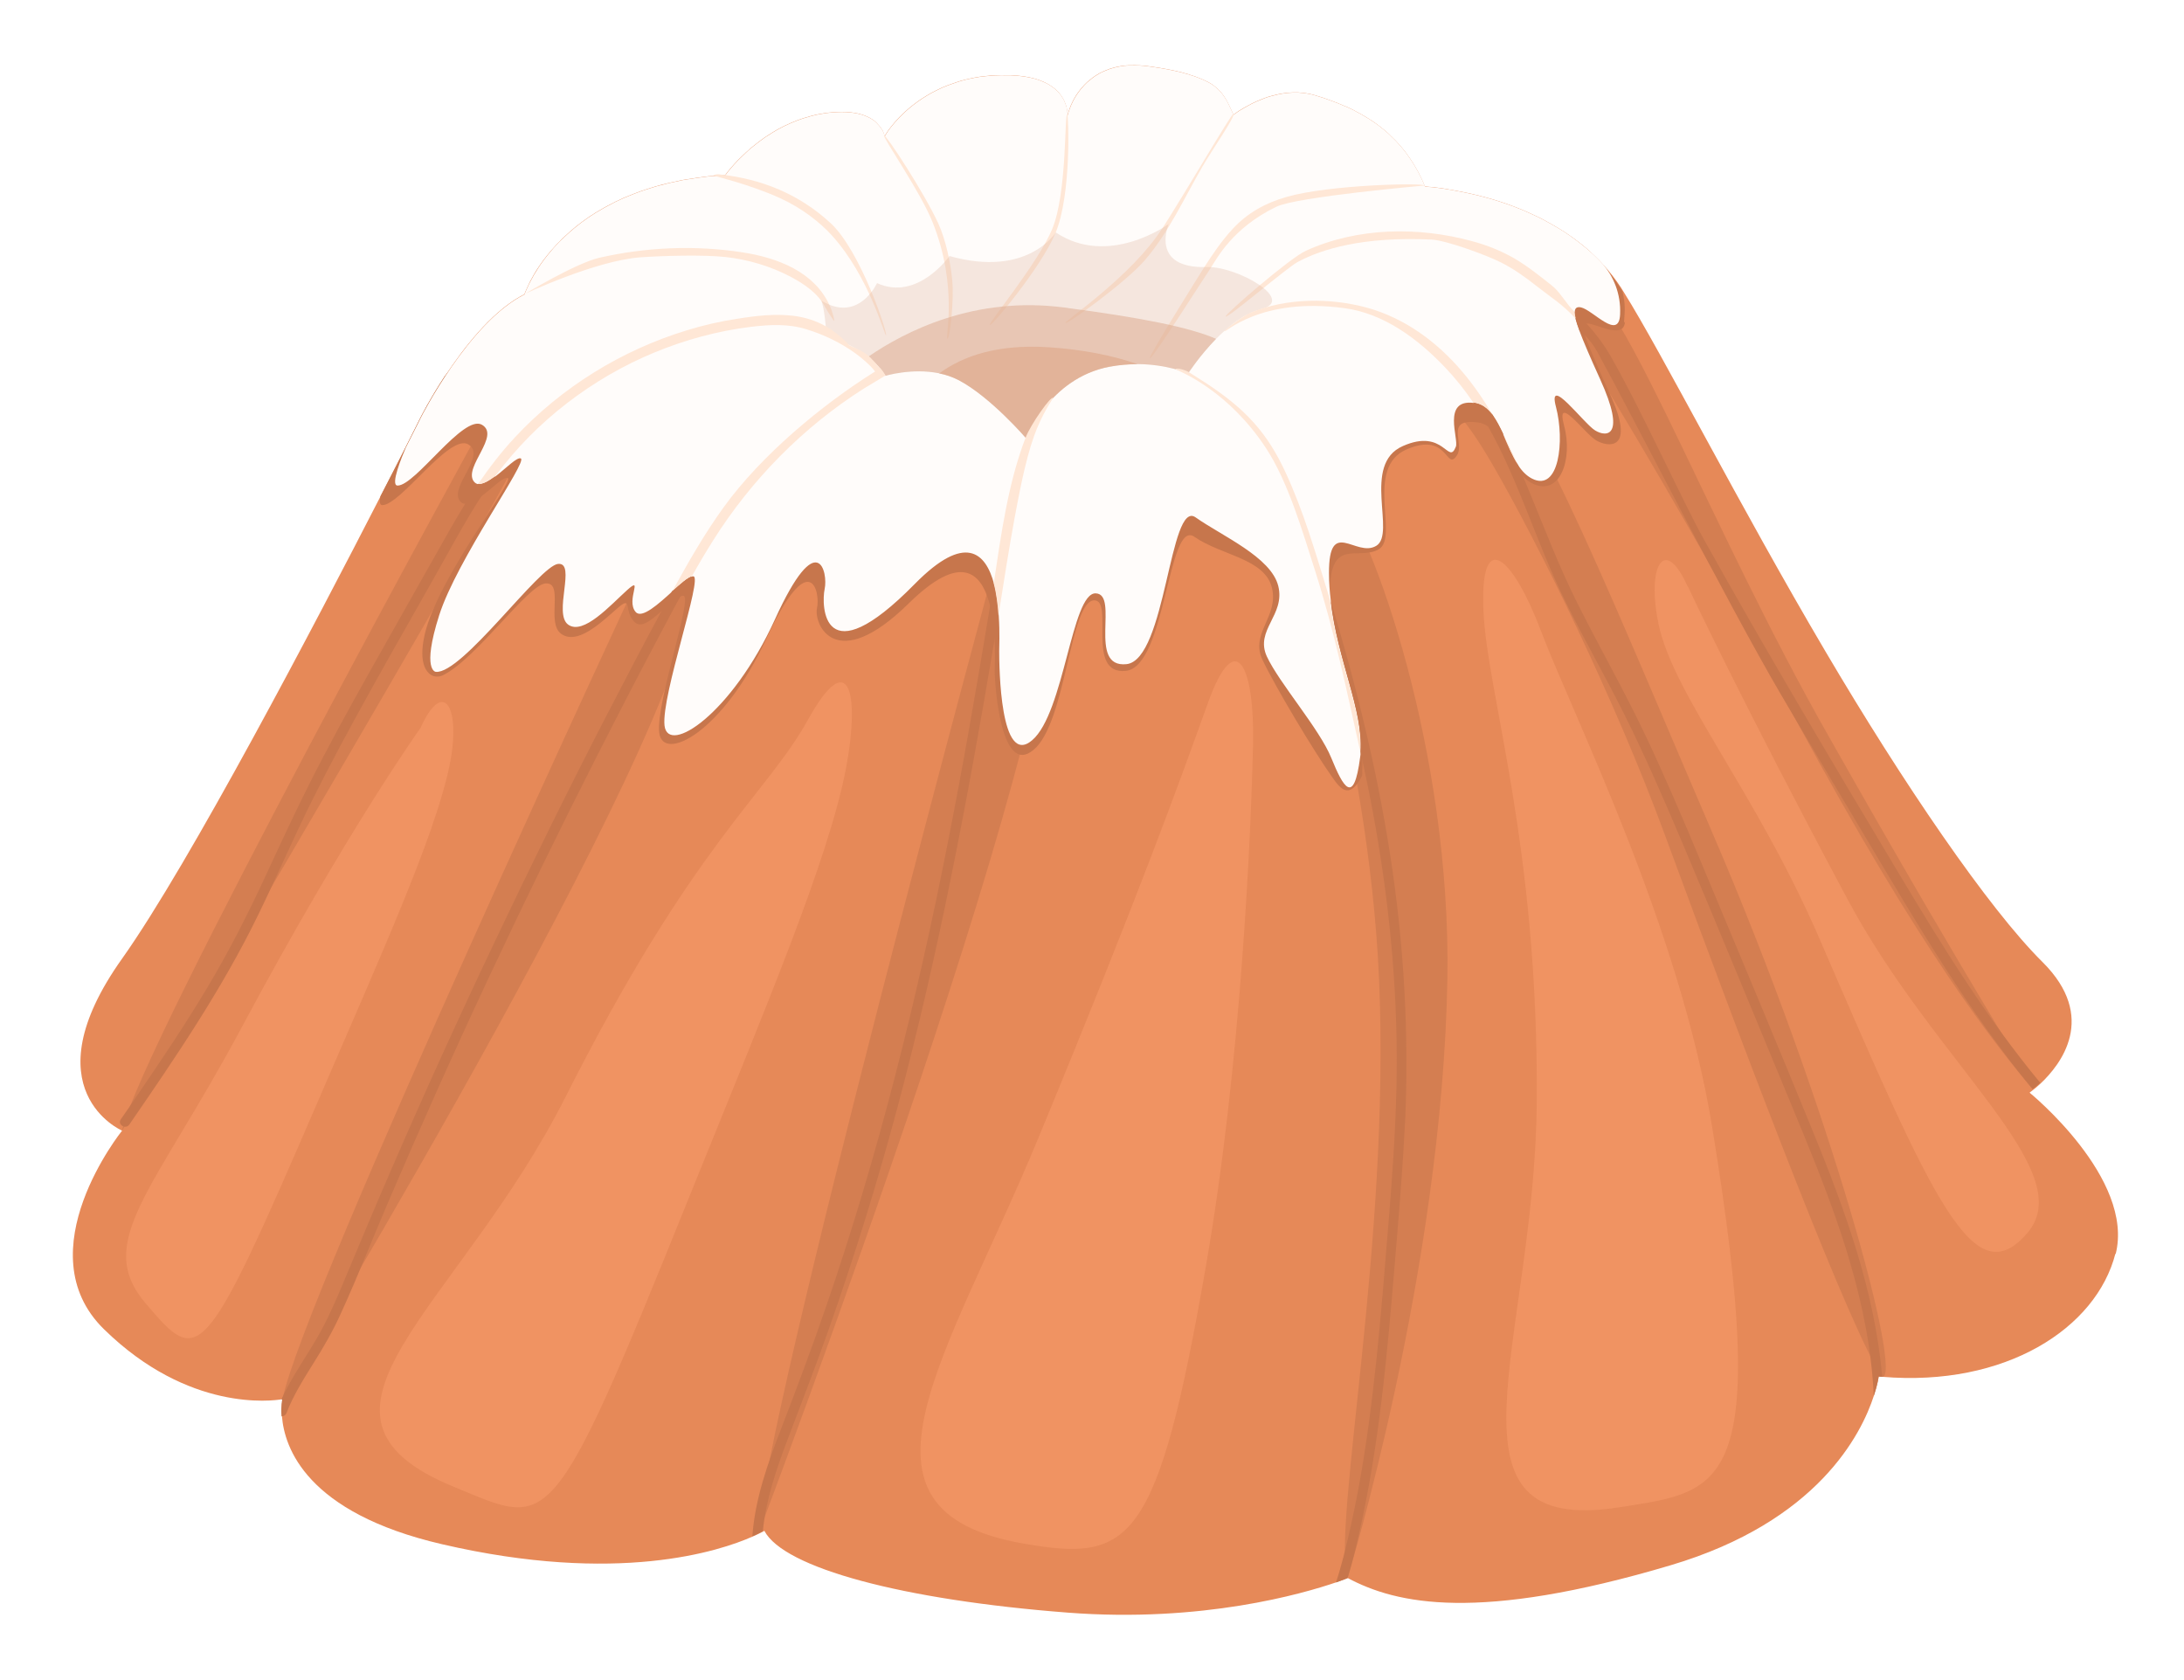 <svg width="104" height="80" viewBox="0 0 104 80" fill="none" xmlns="http://www.w3.org/2000/svg">
<g filter="url(#filter0_d_73_16958)">
<path d="M100.307 59.682C99.396 63.259 95.054 66.052 89.203 65.56C89.144 65.56 89.084 65.553 89.031 65.546C89.031 65.546 88.991 65.892 88.805 66.451C88.213 68.286 86.132 72.454 79.117 74.535C69.962 77.255 66.073 76.384 63.746 75.141C63.746 75.141 63.559 75.22 63.194 75.347C61.625 75.885 56.818 77.281 50.422 76.789C42.55 76.184 36.892 74.662 35.968 72.893C35.968 72.893 35.948 72.9 35.908 72.927C35.828 72.966 35.662 73.059 35.409 73.166C33.853 73.857 28.986 75.473 20.622 73.532C14.133 72.029 13.11 68.911 12.996 67.435C12.957 66.936 13.03 66.63 13.03 66.63C13.03 66.63 13.017 66.63 12.99 66.63C12.558 66.703 8.562 67.255 4.52 63.293C0.743 59.596 5.384 53.838 5.384 53.838C5.384 53.838 0.923 51.917 5.384 45.647C8.608 41.106 14.619 29.617 17.69 23.633C18.169 22.709 18.575 21.918 18.887 21.3C18.894 21.28 18.907 21.26 18.914 21.247C18.927 21.213 18.94 21.193 18.94 21.193C19.366 20.356 19.605 19.87 19.605 19.87C19.605 19.87 20.038 19.019 20.736 17.942C20.736 17.936 20.749 17.922 20.756 17.916C21.633 16.586 22.923 14.917 24.339 14.119C24.406 14.079 24.479 14.046 24.545 14.013C24.545 14.013 24.545 14 24.558 13.966C24.558 13.96 24.565 13.94 24.572 13.926C24.585 13.886 24.605 13.84 24.632 13.787C24.665 13.714 24.711 13.614 24.765 13.501C24.785 13.461 24.805 13.428 24.824 13.381C25.017 13.002 25.33 12.497 25.802 11.945C25.968 11.752 26.154 11.553 26.36 11.353C26.4 11.313 26.447 11.267 26.493 11.227C26.792 10.948 27.125 10.669 27.511 10.403C27.623 10.323 27.743 10.243 27.863 10.17C27.91 10.137 27.963 10.103 28.016 10.077C28.116 10.017 28.215 9.957 28.322 9.897C28.428 9.837 28.534 9.778 28.647 9.724C28.721 9.685 28.8 9.645 28.873 9.605C29.119 9.485 29.379 9.372 29.651 9.266C29.718 9.239 29.791 9.213 29.858 9.186C30.017 9.126 30.177 9.066 30.349 9.013C30.489 8.967 30.642 8.92 30.795 8.873C30.808 8.873 30.822 8.867 30.841 8.86C31.194 8.76 31.573 8.674 31.965 8.594C32.018 8.581 32.072 8.574 32.131 8.561C32.218 8.548 32.311 8.528 32.397 8.521C32.63 8.481 32.876 8.448 33.129 8.415C33.248 8.395 33.375 8.388 33.501 8.375C33.521 8.375 33.541 8.375 33.561 8.375C33.74 8.355 33.926 8.342 34.106 8.335C34.106 8.335 34.106 8.328 34.126 8.308C34.126 8.308 34.133 8.302 34.139 8.288C34.179 8.229 34.259 8.129 34.379 7.989C34.425 7.936 34.472 7.883 34.525 7.823C34.638 7.697 34.778 7.55 34.937 7.404C34.984 7.358 35.037 7.304 35.09 7.258C35.25 7.105 35.429 6.959 35.629 6.806C35.682 6.766 35.735 6.726 35.788 6.686C35.928 6.58 36.067 6.48 36.22 6.393C36.307 6.334 36.393 6.28 36.486 6.227C36.533 6.201 36.579 6.167 36.626 6.147C36.672 6.121 36.719 6.094 36.766 6.074C36.858 6.021 36.958 5.975 37.065 5.928C37.158 5.882 37.258 5.842 37.357 5.802C37.59 5.702 37.823 5.622 38.075 5.556C38.135 5.536 38.195 5.516 38.261 5.503C38.381 5.469 38.507 5.443 38.634 5.423C38.687 5.416 38.74 5.403 38.793 5.396C38.873 5.383 38.953 5.37 39.039 5.363C39.591 5.303 40.03 5.323 40.376 5.396C40.396 5.396 40.416 5.403 40.435 5.409C40.555 5.436 40.668 5.469 40.768 5.509C40.808 5.529 40.848 5.542 40.888 5.562C41.041 5.636 41.173 5.715 41.267 5.808C41.293 5.835 41.32 5.855 41.34 5.882C41.413 5.955 41.466 6.021 41.513 6.088C41.533 6.114 41.553 6.147 41.572 6.174C41.592 6.201 41.606 6.234 41.619 6.261C41.679 6.394 41.692 6.487 41.692 6.487C41.692 6.487 41.699 6.473 41.719 6.447C41.719 6.427 41.739 6.407 41.759 6.38C41.759 6.38 41.785 6.334 41.798 6.314C41.812 6.287 41.832 6.261 41.852 6.234C42.157 5.802 42.895 4.924 44.172 4.293C44.252 4.253 44.338 4.213 44.425 4.173C44.598 4.1 44.777 4.027 44.963 3.967C45.023 3.947 45.083 3.927 45.136 3.907C45.196 3.887 45.256 3.867 45.322 3.847C45.508 3.794 45.701 3.754 45.914 3.707C46.1 3.668 46.3 3.641 46.506 3.621C46.639 3.608 46.772 3.594 46.905 3.588C47.131 3.574 47.343 3.574 47.543 3.581C47.603 3.581 47.649 3.581 47.696 3.581C48.135 3.594 48.5 3.654 48.806 3.734C48.879 3.754 48.952 3.774 49.019 3.801C49.059 3.807 49.092 3.827 49.125 3.84C49.178 3.86 49.225 3.88 49.272 3.9C49.358 3.94 49.431 3.973 49.504 4.02C49.538 4.04 49.564 4.06 49.597 4.08C49.657 4.12 49.71 4.153 49.764 4.199C49.79 4.219 49.81 4.239 49.837 4.259C49.87 4.286 49.897 4.312 49.923 4.339C49.97 4.386 50.01 4.425 50.043 4.479C50.083 4.519 50.116 4.565 50.142 4.618C50.156 4.638 50.169 4.658 50.182 4.678C50.202 4.711 50.222 4.745 50.236 4.778C50.236 4.785 50.242 4.791 50.242 4.798C50.262 4.838 50.276 4.871 50.289 4.904C50.322 4.984 50.342 5.057 50.362 5.124C50.415 5.356 50.395 5.523 50.395 5.523C50.395 5.523 50.395 5.496 50.408 5.463C50.408 5.443 50.415 5.423 50.428 5.39C50.442 5.343 50.462 5.283 50.488 5.21C50.568 4.977 50.721 4.638 50.98 4.306C51.02 4.246 51.067 4.193 51.12 4.14C51.166 4.08 51.22 4.027 51.273 3.973C51.313 3.933 51.346 3.9 51.392 3.867C51.466 3.807 51.539 3.747 51.612 3.687C51.692 3.628 51.778 3.574 51.871 3.521C51.911 3.495 51.944 3.475 51.991 3.455C52.064 3.415 52.144 3.382 52.23 3.348C52.264 3.335 52.297 3.322 52.33 3.309C52.376 3.289 52.43 3.269 52.483 3.255C52.609 3.215 52.749 3.182 52.895 3.156C53.002 3.136 53.108 3.122 53.214 3.116C53.248 3.116 53.274 3.116 53.307 3.109C53.334 3.109 53.367 3.109 53.394 3.109C53.68 3.102 53.992 3.109 54.331 3.162C54.963 3.249 55.475 3.348 55.9 3.461C55.973 3.481 56.04 3.501 56.106 3.521C56.133 3.521 56.166 3.535 56.193 3.548C56.259 3.568 56.319 3.588 56.379 3.608C56.452 3.628 56.519 3.654 56.585 3.681C56.638 3.701 56.685 3.721 56.738 3.741C56.811 3.767 56.878 3.801 56.944 3.834C57.004 3.86 57.064 3.894 57.124 3.92C57.184 3.953 57.237 3.987 57.283 4.013C57.33 4.053 57.376 4.086 57.423 4.12C57.868 4.465 58.035 4.878 58.261 5.363C58.274 5.396 58.287 5.429 58.307 5.463C58.307 5.463 58.307 5.463 58.32 5.449C58.327 5.449 58.347 5.436 58.367 5.416C58.394 5.403 58.427 5.376 58.46 5.35C58.533 5.296 58.633 5.23 58.759 5.163C58.799 5.137 58.839 5.11 58.886 5.09C58.919 5.07 58.952 5.05 58.992 5.031C59.052 4.997 59.111 4.964 59.178 4.931C59.331 4.858 59.497 4.778 59.683 4.711C59.75 4.685 59.823 4.652 59.889 4.632C59.969 4.605 60.056 4.578 60.142 4.558C60.76 4.386 61.485 4.319 62.203 4.539C62.33 4.578 62.462 4.618 62.589 4.658C62.709 4.698 62.822 4.738 62.941 4.785C63.147 4.858 63.353 4.937 63.559 5.031C63.666 5.07 63.772 5.117 63.879 5.17C63.965 5.21 64.065 5.257 64.151 5.31C64.337 5.403 64.523 5.516 64.71 5.629C64.769 5.662 64.823 5.702 64.876 5.735C65.142 5.908 65.388 6.101 65.634 6.314C65.694 6.36 65.74 6.413 65.793 6.467C65.953 6.613 66.113 6.779 66.259 6.952C66.345 7.052 66.432 7.158 66.511 7.264C66.778 7.617 67.03 8.022 67.249 8.481C67.309 8.608 67.369 8.74 67.422 8.88C67.422 8.88 67.509 8.88 67.655 8.9C67.682 8.9 67.715 8.9 67.748 8.907H67.768C67.861 8.913 67.974 8.933 68.1 8.947C68.187 8.953 68.273 8.973 68.373 8.986C68.42 8.993 68.473 9 68.526 9.013C68.632 9.033 68.739 9.053 68.859 9.073C69.324 9.153 69.869 9.272 70.467 9.439C70.64 9.485 70.82 9.545 70.993 9.598C71.485 9.758 71.997 9.951 72.509 10.19C72.741 10.296 72.981 10.409 73.213 10.542C73.313 10.595 73.413 10.649 73.513 10.709C73.599 10.762 73.699 10.815 73.785 10.868C74.177 11.101 74.556 11.373 74.929 11.672C75.042 11.759 75.148 11.852 75.254 11.945C75.254 11.945 75.261 11.952 75.268 11.958C75.368 12.052 75.461 12.145 75.56 12.238C75.667 12.337 75.766 12.444 75.859 12.543C75.879 12.563 75.899 12.583 75.913 12.603C76.219 12.936 76.504 13.301 76.764 13.7C76.804 13.76 76.844 13.827 76.883 13.893C78.725 16.832 82.395 24.066 86.497 31.02C90.174 37.263 94.263 43.267 96.836 45.813C99.475 48.44 97.7 50.694 96.73 51.604C96.59 51.737 96.464 51.837 96.371 51.91C96.271 51.983 96.218 52.03 96.218 52.03C96.218 52.03 101.237 56.112 100.313 59.729L100.307 59.682Z" fill="#E68958"/>
<path d="M30.19 27.031C30.19 27.031 13.927 61.903 13.023 66.63C13.023 66.63 33.794 32.516 32.504 27.437C31.912 25.083 30.183 27.031 30.183 27.031H30.19Z" fill="#D47E51"/>
<path d="M47.124 26.2C47.124 26.2 35.742 68.18 35.702 72.987C35.702 72.987 51.652 30.954 49.478 26.187C48.474 23.98 47.124 26.2 47.124 26.2Z" fill="#D47E51"/>
<path d="M60.887 24.172C60.887 24.172 64.736 35.043 65.242 46.678C65.78 59.184 62.994 72.601 63.739 75.141C63.739 75.141 68.254 60.454 68.493 46.625C68.679 35.721 64.876 25.283 63.26 23.441C61.565 21.506 60.887 24.172 60.887 24.172Z" fill="#D47E51"/>
<path d="M68.499 19.332C68.499 19.332 69.085 19.431 70.64 22.117C72.841 25.907 76.491 33.34 78.845 39.743C83.166 51.491 87.714 63.372 89.197 65.566C90.187 65.639 86.843 52.941 81.072 39.563C76.75 29.551 72.628 19.185 70.534 17.922C68.333 16.592 68.493 19.338 68.493 19.338L68.499 19.332Z" fill="#D47E51"/>
<path d="M73.26 14.731C73.26 14.731 73.825 14.857 75.481 17.523C77.821 21.287 81.87 28.314 85.095 34.291C91.072 45.381 94.642 49.823 96.364 51.864C95.846 50.561 94.01 48.074 86.524 34.837C81.145 25.329 77.196 14.844 75.115 13.501C72.927 12.098 73.26 14.731 73.26 14.731Z" fill="#D47E51"/>
<path d="M22.451 20.402C22.451 20.402 6.281 49.796 5.377 53.839C5.377 53.839 7.385 50.953 13.116 41.186C16.048 36.186 24.086 22.464 24.771 20.748C25.549 18.8 22.451 20.402 22.451 20.402Z" fill="#D47E51"/>
<path d="M76.95 15.322C76.89 16.12 75.846 15.535 75.261 15.416C75.062 15.376 74.942 15.429 74.942 15.655C74.942 15.834 75.74 17.703 76.219 18.733C77.508 21.506 76.125 21.3 75.574 20.967C75.022 20.635 73.626 18.68 74.051 20.276C74.483 21.871 73.845 23.68 72.528 23.015C72.249 22.875 72.03 22.643 71.837 22.357C71.564 21.945 71.571 22.117 71.345 21.619C71.345 21.619 71.345 21.612 71.345 21.605C71.345 21.599 71.345 21.592 71.338 21.579C71.186 21.26 71.033 20.954 70.84 20.701C70.6 20.382 70.301 20.156 69.902 20.11C68.367 19.93 69.317 21.093 68.958 21.665C68.42 22.516 68.573 20.522 66.551 21.399C64.53 22.27 66.206 25.581 65.228 26.153C64.244 26.725 62.895 25.528 62.901 28.214C62.901 28.66 62.934 29.099 62.988 29.524C63.32 32.39 64.57 34.743 64.437 36.724C64.437 36.811 64.45 36.911 64.41 36.984C63.812 38.107 63.387 37.542 63.021 37.024C62.15 35.8 60.275 32.669 59.683 31.406C59.092 30.142 60.481 29.358 60.135 27.975C59.783 26.592 57.715 26.446 56.445 25.561C55.175 24.677 55.096 31.745 53.181 31.944C51.26 32.144 52.622 28.62 51.692 28.587C50.522 28.547 50.349 34.398 48.793 35.701C47.244 37.01 46.938 32.669 46.938 31.944C46.938 31.738 46.971 31.053 46.918 30.262C46.878 29.75 46.812 29.212 46.685 28.726C46.28 27.237 45.309 26.313 42.849 28.726C39.365 32.157 38.315 29.73 38.474 28.965C38.647 28.208 38.148 25.914 36.061 30.415C33.98 34.909 31.127 36.326 30.961 34.883C30.802 33.44 32.597 28.367 32.105 28.367C32.085 28.367 32.065 28.367 32.045 28.374C31.839 28.427 31.493 28.733 31.107 29.072C30.416 29.684 30.05 29.916 29.744 29.577C29.252 29.019 29.718 28.301 28.9 29.025C28.082 29.75 27.032 30.707 26.294 30.182C25.562 29.657 26.447 27.702 25.543 27.782C24.698 27.855 22.298 31.319 20.682 32.144C20.463 32.257 20.19 32.243 20.011 32.077C19.765 31.851 19.539 31.352 19.791 30.229C20.403 27.516 24.073 22.922 23.747 22.762C23.568 22.676 23.049 23.208 22.537 23.6C22.225 23.833 21.919 24.019 21.693 23.986C21.6 23.979 21.52 23.926 21.46 23.846C20.968 23.161 22.763 21.679 21.866 21.16C20.968 20.635 18.641 24.059 17.777 24.052C17.644 24.052 17.637 23.879 17.684 23.633C18.163 22.709 18.568 21.918 18.881 21.3C18.887 21.28 18.901 21.26 18.907 21.246C18.921 21.213 18.934 21.193 18.934 21.193C19.359 20.355 19.599 19.87 19.599 19.87C19.599 19.87 20.031 19.006 20.742 17.922C21.626 16.745 23.933 14.937 23.947 14.904C23.947 14.897 25.144 14.618 25.223 14.498C25.303 14.378 25.556 12.49 25.769 12.284C25.808 12.244 25.855 12.198 25.908 12.158C26.207 11.879 26.547 11.599 26.945 11.333C27.058 11.254 27.178 11.174 27.304 11.101C27.351 11.067 27.404 11.034 27.457 11.008C27.564 10.948 27.663 10.888 27.77 10.828C27.883 10.768 27.989 10.708 28.102 10.655C28.175 10.615 28.255 10.575 28.335 10.536C28.581 10.416 28.847 10.303 29.119 10.196C29.193 10.17 29.259 10.143 29.326 10.117C29.492 10.057 29.651 9.997 29.824 9.944C29.964 9.897 30.123 9.851 30.276 9.804C30.29 9.804 30.303 9.797 30.323 9.791C30.682 9.691 31.061 9.605 31.466 9.525C31.526 9.512 31.573 9.498 31.633 9.492C31.726 9.478 31.819 9.458 31.905 9.452C32.145 9.412 32.397 9.379 32.65 9.345C32.776 9.325 32.903 9.319 33.029 9.305C33.049 9.305 33.069 9.305 33.089 9.305C33.268 9.286 33.454 9.272 33.647 9.266C33.647 9.266 33.647 9.259 33.667 9.239C33.667 9.239 33.674 9.232 33.681 9.219C33.72 9.159 33.8 9.059 33.926 8.92C33.973 8.867 34.02 8.813 34.073 8.754C34.192 8.627 34.325 8.481 34.492 8.335C34.538 8.288 34.591 8.235 34.645 8.188C34.811 8.036 34.997 7.889 35.19 7.736C35.25 7.696 35.296 7.657 35.356 7.617C35.496 7.51 35.642 7.411 35.788 7.324C35.874 7.264 35.968 7.211 36.061 7.158C36.114 7.131 36.16 7.098 36.207 7.078C36.253 7.052 36.3 7.025 36.353 7.005C36.446 6.952 36.546 6.905 36.652 6.859C36.745 6.812 36.845 6.772 36.952 6.732C37.184 6.633 37.424 6.553 37.676 6.486C37.743 6.466 37.803 6.447 37.869 6.433C37.989 6.4 38.122 6.373 38.248 6.353C38.308 6.347 38.361 6.334 38.414 6.327C38.494 6.314 38.581 6.3 38.667 6.294C39.225 6.234 39.678 6.254 40.023 6.327C40.043 6.327 40.063 6.334 40.083 6.34C40.203 6.367 40.316 6.4 40.416 6.44C40.455 6.46 40.502 6.473 40.535 6.493C40.688 6.566 40.821 6.646 40.921 6.739C40.947 6.766 40.974 6.786 40.994 6.812C41.067 6.885 41.127 6.952 41.167 7.018C41.187 7.045 41.207 7.078 41.227 7.105C41.247 7.131 41.26 7.165 41.273 7.191C41.34 7.324 41.353 7.417 41.353 7.417C41.353 7.417 41.36 7.404 41.38 7.377C41.38 7.357 41.4 7.337 41.419 7.311C41.419 7.311 41.446 7.264 41.459 7.244C41.473 7.218 41.493 7.191 41.513 7.165C41.825 6.732 42.576 5.855 43.873 5.223C43.953 5.183 44.039 5.143 44.126 5.104C44.298 5.03 44.478 4.957 44.671 4.897C44.73 4.877 44.79 4.858 44.843 4.838C44.91 4.818 44.97 4.798 45.036 4.778C45.229 4.725 45.429 4.678 45.635 4.638C45.828 4.598 46.034 4.572 46.233 4.552C46.373 4.538 46.499 4.525 46.645 4.518C46.878 4.505 47.091 4.505 47.29 4.512C47.35 4.512 47.397 4.512 47.45 4.512C47.895 4.525 48.268 4.585 48.58 4.665C48.653 4.685 48.726 4.705 48.8 4.731C48.839 4.738 48.873 4.758 48.906 4.771C48.959 4.791 49.006 4.811 49.052 4.831C49.139 4.871 49.218 4.904 49.285 4.951C49.318 4.971 49.351 4.99 49.385 5.01C49.444 5.05 49.498 5.084 49.551 5.13C49.577 5.15 49.597 5.17 49.624 5.19C49.657 5.217 49.684 5.243 49.71 5.27C49.757 5.316 49.797 5.356 49.83 5.409C49.87 5.449 49.903 5.496 49.936 5.549C49.95 5.569 49.963 5.589 49.976 5.609C49.996 5.642 50.016 5.675 50.029 5.709C50.029 5.715 50.036 5.722 50.036 5.728C50.056 5.768 50.069 5.802 50.083 5.835C50.116 5.915 50.136 5.988 50.156 6.054C50.216 6.287 50.196 6.453 50.196 6.453C50.196 6.453 50.196 6.427 50.209 6.393C50.209 6.373 50.216 6.353 50.229 6.32C50.242 6.274 50.262 6.214 50.289 6.141C50.369 5.908 50.528 5.569 50.787 5.236C50.827 5.177 50.874 5.123 50.927 5.07C50.974 5.01 51.033 4.957 51.087 4.904C51.127 4.864 51.16 4.831 51.206 4.798C51.279 4.738 51.359 4.678 51.432 4.618C51.512 4.558 51.605 4.505 51.698 4.452C51.738 4.425 51.772 4.405 51.818 4.385C51.898 4.346 51.978 4.312 52.064 4.279C52.097 4.266 52.137 4.252 52.17 4.239C52.217 4.219 52.27 4.199 52.323 4.186C52.456 4.146 52.589 4.113 52.742 4.086C52.849 4.066 52.962 4.053 53.068 4.046C53.101 4.046 53.128 4.046 53.161 4.04C53.188 4.04 53.221 4.04 53.254 4.04C53.54 4.033 53.866 4.04 54.205 4.093C54.843 4.179 55.368 4.279 55.807 4.392C55.88 4.412 55.947 4.432 56.02 4.452C56.047 4.452 56.08 4.465 56.106 4.479C56.173 4.498 56.233 4.518 56.299 4.538C56.372 4.558 56.439 4.585 56.505 4.612C56.565 4.631 56.612 4.651 56.658 4.671C56.731 4.698 56.798 4.731 56.864 4.764C56.924 4.791 56.984 4.824 57.044 4.851C57.104 4.884 57.163 4.917 57.21 4.944C57.257 4.984 57.303 5.017 57.35 5.05C57.808 5.396 57.975 5.808 58.201 6.294C58.214 6.327 58.227 6.36 58.247 6.393C58.247 6.393 58.247 6.393 58.261 6.38C58.267 6.38 58.287 6.36 58.307 6.347C58.334 6.334 58.367 6.307 58.4 6.28C58.48 6.227 58.58 6.161 58.699 6.094C58.739 6.068 58.786 6.041 58.832 6.021C58.865 6.001 58.899 5.981 58.939 5.961C58.998 5.928 59.065 5.895 59.132 5.861C59.284 5.788 59.457 5.709 59.643 5.642C59.71 5.615 59.783 5.582 59.849 5.562C59.936 5.536 60.022 5.509 60.102 5.489C60.734 5.316 61.465 5.25 62.203 5.469C62.33 5.509 62.469 5.549 62.595 5.589C62.715 5.629 62.835 5.669 62.961 5.715C63.167 5.788 63.38 5.868 63.586 5.961C63.693 6.001 63.806 6.048 63.905 6.101C63.992 6.141 64.091 6.187 64.184 6.24C64.377 6.334 64.563 6.447 64.75 6.56C64.809 6.593 64.869 6.633 64.922 6.666C65.188 6.839 65.448 7.032 65.694 7.244C65.754 7.291 65.8 7.344 65.853 7.397C66.019 7.544 66.172 7.71 66.332 7.883C66.418 7.982 66.505 8.089 66.585 8.195C66.857 8.548 67.11 8.953 67.336 9.412C67.396 9.538 67.456 9.671 67.509 9.811C67.509 9.811 67.595 9.811 67.748 9.831C67.775 9.831 67.808 9.831 67.841 9.837H67.861C67.961 9.844 68.074 9.864 68.207 9.877C68.293 9.884 68.38 9.904 68.486 9.917C68.533 9.924 68.586 9.93 68.639 9.944C68.745 9.957 68.858 9.977 68.972 10.004C69.444 10.083 70.002 10.203 70.607 10.369C70.787 10.416 70.966 10.476 71.146 10.529C71.644 10.688 72.169 10.881 72.695 11.121C72.934 11.227 73.173 11.34 73.413 11.473C73.519 11.526 73.619 11.579 73.719 11.639C73.805 11.692 73.905 11.745 73.998 11.799C74.317 11.985 74.842 11.852 75.221 11.952C75.321 12.045 75.414 12.138 75.514 12.231C75.62 12.331 75.72 12.437 75.813 12.537C75.833 12.557 75.853 12.577 75.866 12.597C76.172 12.929 76.458 13.295 76.717 13.694C76.757 13.753 76.797 13.82 76.837 13.886C76.97 14.505 76.95 14.731 76.903 15.362L76.95 15.322Z" fill="#C7764C"/>
<path d="M74.543 14.844C74.543 15.023 74.616 15.309 74.769 15.715C74.769 15.715 74.769 15.715 74.769 15.721C74.969 16.26 75.294 17.018 75.766 18.055C77.03 20.827 76.066 20.827 75.527 20.495C74.982 20.163 73.24 17.789 73.666 19.385C74.084 20.98 73.818 23.454 72.522 22.789C72.249 22.649 72.03 22.416 71.85 22.131C71.585 21.718 71.372 21.186 71.152 20.694C71.152 20.694 71.152 20.688 71.152 20.681C71.152 20.674 71.152 20.668 71.146 20.654C70.999 20.335 70.847 20.03 70.66 19.777C70.428 19.458 70.135 19.232 69.736 19.185C68.234 19.006 69.038 20.894 68.898 21.266C68.533 22.197 68.353 20.362 66.372 21.24C64.384 22.111 66.073 25.422 65.102 25.993C64.138 26.565 62.848 24.604 62.855 27.29C62.855 27.735 62.888 28.174 62.941 28.6C63.267 31.465 64.497 33.819 64.364 35.8C64.364 35.887 64.351 35.973 64.338 36.059C64.038 38.393 63.533 37.482 62.968 36.099C62.409 34.71 60.481 32.522 59.896 31.259C59.318 29.996 60.781 29.291 60.441 27.908C60.102 26.525 57.755 25.521 56.505 24.637C55.255 23.753 55.102 31.419 53.214 31.625C51.326 31.824 52.895 28.287 51.745 28.254C50.601 28.214 50.249 33.945 48.72 35.248C47.197 36.558 47.151 31.744 47.151 31.02C47.151 30.814 47.184 30.129 47.131 29.338C47.098 28.826 47.031 28.287 46.905 27.802C46.506 26.312 45.535 25.368 43.135 27.802C38.72 32.296 38.674 28.806 38.84 28.041C39.006 27.283 38.521 24.989 36.473 29.491C34.425 33.985 31.38 35.993 31.214 34.55C31.054 33.108 33.062 27.443 32.584 27.443C32.564 27.443 32.544 27.443 32.524 27.45C32.324 27.503 31.979 27.808 31.6 28.148C30.928 28.759 30.13 29.484 29.838 29.138C29.359 28.58 30.237 27.376 29.439 28.094C28.634 28.819 27.351 30.262 26.626 29.743C25.902 29.218 27.025 26.771 26.148 26.851C25.263 26.931 21.573 32.11 20.323 31.991C20.323 31.991 19.639 31.951 20.483 29.298C21.327 26.652 24.698 21.991 24.372 21.831C24.2 21.745 23.688 22.277 23.182 22.669C22.883 22.902 22.577 23.088 22.351 23.055C22.265 23.048 22.185 22.995 22.125 22.915C21.646 22.23 23.408 20.748 22.524 20.229C21.64 19.704 19.353 23.128 18.502 23.121C18.136 23.121 18.721 21.718 18.894 21.313C18.901 21.293 18.914 21.273 18.921 21.26C18.934 21.226 18.947 21.206 18.947 21.206C19.373 20.369 19.612 19.883 19.612 19.883C19.612 19.883 21.899 15.342 24.552 14.019C24.552 14.019 24.552 14.006 24.565 13.973C24.565 13.966 24.572 13.946 24.578 13.933C24.592 13.899 24.612 13.853 24.638 13.793C24.672 13.72 24.718 13.62 24.771 13.507C24.791 13.467 24.811 13.434 24.831 13.394C25.024 13.015 25.337 12.503 25.809 11.951C25.968 11.759 26.154 11.559 26.367 11.36C26.407 11.32 26.453 11.273 26.5 11.233C26.799 10.954 27.132 10.675 27.517 10.409C27.63 10.329 27.75 10.249 27.87 10.176C27.916 10.143 27.969 10.11 28.023 10.083C28.122 10.023 28.222 9.964 28.328 9.904C28.435 9.844 28.541 9.784 28.654 9.731C28.727 9.691 28.807 9.651 28.88 9.611C29.126 9.491 29.386 9.378 29.658 9.272C29.725 9.245 29.798 9.219 29.864 9.192C30.024 9.132 30.183 9.073 30.356 9.019C30.496 8.973 30.649 8.926 30.802 8.88C30.815 8.88 30.828 8.873 30.848 8.866C31.201 8.767 31.573 8.68 31.972 8.601C32.032 8.587 32.078 8.574 32.138 8.567C32.224 8.554 32.318 8.534 32.404 8.527C32.637 8.488 32.883 8.454 33.135 8.421C33.255 8.401 33.381 8.394 33.508 8.381C33.528 8.381 33.548 8.381 33.568 8.381C33.747 8.361 33.933 8.348 34.113 8.341C34.113 8.341 34.113 8.335 34.133 8.315C34.133 8.315 34.139 8.308 34.146 8.295C34.186 8.235 34.266 8.135 34.385 7.996C34.432 7.942 34.478 7.889 34.532 7.829C34.645 7.703 34.784 7.557 34.944 7.41C34.99 7.364 35.044 7.311 35.097 7.264C35.256 7.111 35.436 6.965 35.635 6.812C35.688 6.772 35.742 6.732 35.795 6.692C35.934 6.586 36.074 6.486 36.227 6.4C36.313 6.34 36.4 6.287 36.493 6.234C36.539 6.207 36.586 6.174 36.633 6.154C36.679 6.127 36.726 6.101 36.772 6.081C36.865 6.028 36.965 5.981 37.071 5.934C37.164 5.888 37.264 5.848 37.364 5.808C37.597 5.708 37.829 5.629 38.082 5.562C38.142 5.542 38.202 5.522 38.268 5.509C38.388 5.476 38.514 5.449 38.641 5.429C38.694 5.423 38.747 5.409 38.8 5.403C38.88 5.389 38.96 5.376 39.046 5.369C39.598 5.309 40.037 5.329 40.382 5.403C40.402 5.403 40.422 5.409 40.442 5.416C40.562 5.442 40.675 5.476 40.775 5.516C40.815 5.536 40.855 5.549 40.894 5.569C41.047 5.642 41.18 5.722 41.273 5.815C41.3 5.841 41.327 5.861 41.346 5.888C41.42 5.961 41.473 6.028 41.519 6.094C41.539 6.121 41.559 6.154 41.579 6.18C41.599 6.207 41.612 6.24 41.626 6.267C41.685 6.4 41.699 6.493 41.699 6.493C41.699 6.493 41.706 6.48 41.725 6.453C41.725 6.433 41.745 6.413 41.765 6.387C41.765 6.387 41.792 6.34 41.805 6.32C41.819 6.293 41.838 6.267 41.858 6.24C42.164 5.808 42.902 4.93 44.179 4.299C44.258 4.259 44.345 4.219 44.431 4.179C44.604 4.106 44.784 4.033 44.97 3.973C45.03 3.953 45.09 3.933 45.143 3.913C45.203 3.893 45.263 3.873 45.329 3.853C45.515 3.8 45.715 3.754 45.921 3.714C46.107 3.674 46.306 3.647 46.512 3.627C46.645 3.614 46.778 3.601 46.911 3.594C47.138 3.581 47.35 3.581 47.55 3.587C47.609 3.587 47.656 3.587 47.703 3.587C48.141 3.601 48.507 3.661 48.813 3.74C48.886 3.76 48.959 3.78 49.026 3.807C49.066 3.814 49.099 3.833 49.132 3.847C49.185 3.867 49.232 3.887 49.278 3.907C49.365 3.946 49.438 3.98 49.511 4.026C49.544 4.046 49.571 4.066 49.604 4.086C49.664 4.126 49.717 4.159 49.77 4.206C49.797 4.226 49.817 4.246 49.843 4.266C49.877 4.292 49.903 4.319 49.93 4.345C49.976 4.392 50.016 4.432 50.05 4.485C50.09 4.525 50.123 4.571 50.149 4.625C50.163 4.645 50.176 4.665 50.189 4.684C50.209 4.718 50.229 4.751 50.242 4.784C50.242 4.791 50.249 4.798 50.249 4.804C50.269 4.844 50.282 4.877 50.296 4.911C50.329 4.99 50.349 5.063 50.369 5.13C50.422 5.363 50.402 5.529 50.402 5.529C50.402 5.529 50.402 5.502 50.415 5.469C50.415 5.449 50.422 5.429 50.435 5.396C50.449 5.349 50.468 5.29 50.495 5.216C50.575 4.984 50.728 4.645 50.987 4.312C51.027 4.252 51.074 4.199 51.127 4.146C51.173 4.086 51.226 4.033 51.279 3.98C51.319 3.94 51.353 3.907 51.399 3.873C51.472 3.814 51.545 3.754 51.619 3.694C51.698 3.634 51.785 3.581 51.878 3.528C51.918 3.501 51.951 3.481 51.998 3.461C52.071 3.421 52.151 3.388 52.237 3.355C52.27 3.341 52.303 3.328 52.337 3.315C52.383 3.295 52.436 3.275 52.49 3.262C52.616 3.222 52.756 3.189 52.902 3.162C53.008 3.142 53.115 3.129 53.221 3.122C53.254 3.122 53.281 3.122 53.314 3.115C53.341 3.115 53.374 3.115 53.401 3.115C53.686 3.109 53.999 3.115 54.338 3.169C54.969 3.255 55.481 3.355 55.907 3.468C55.98 3.488 56.047 3.508 56.113 3.528C56.14 3.528 56.173 3.541 56.2 3.554C56.266 3.574 56.326 3.594 56.386 3.614C56.459 3.634 56.525 3.661 56.592 3.687C56.645 3.707 56.691 3.727 56.745 3.747C56.818 3.774 56.884 3.807 56.951 3.84C57.011 3.867 57.071 3.9 57.13 3.927C57.19 3.96 57.243 3.993 57.29 4.02C57.337 4.06 57.383 4.093 57.43 4.126C57.875 4.472 58.041 4.884 58.267 5.369C58.281 5.403 58.294 5.436 58.314 5.469C58.314 5.469 58.314 5.469 58.327 5.456C58.334 5.456 58.354 5.436 58.374 5.422C58.4 5.409 58.434 5.383 58.467 5.356C58.54 5.303 58.64 5.236 58.766 5.17C58.806 5.143 58.846 5.117 58.892 5.097C58.925 5.077 58.959 5.057 58.999 5.037C59.059 5.004 59.118 4.97 59.185 4.937C59.338 4.864 59.504 4.784 59.69 4.718C59.757 4.691 59.83 4.658 59.896 4.638C59.976 4.611 60.062 4.585 60.149 4.565C60.767 4.392 61.492 4.325 62.21 4.545C62.336 4.585 62.469 4.625 62.596 4.665C62.715 4.704 62.828 4.744 62.948 4.791C63.154 4.864 63.36 4.944 63.566 5.037C63.673 5.077 63.779 5.123 63.885 5.176C63.972 5.216 64.072 5.263 64.158 5.316C64.344 5.409 64.53 5.522 64.716 5.635C64.776 5.668 64.829 5.708 64.883 5.742C65.149 5.914 65.395 6.107 65.641 6.32C65.701 6.367 65.747 6.42 65.8 6.473C65.96 6.619 66.119 6.785 66.266 6.958C66.352 7.058 66.439 7.164 66.518 7.271C66.784 7.623 67.037 8.029 67.256 8.488C67.316 8.614 67.376 8.747 67.429 8.886C67.429 8.886 67.516 8.886 67.662 8.906C67.688 8.906 67.722 8.906 67.755 8.913H67.775C67.868 8.92 67.981 8.94 68.107 8.953C68.194 8.96 68.28 8.98 68.38 8.993C68.426 8.999 68.48 9.006 68.533 9.019C68.639 9.033 68.746 9.053 68.865 9.079C69.331 9.159 69.876 9.279 70.474 9.445C70.647 9.491 70.827 9.551 70.999 9.604C71.492 9.764 72.003 9.957 72.515 10.196C72.748 10.303 72.987 10.416 73.22 10.549C73.32 10.602 73.419 10.655 73.519 10.715C73.606 10.768 73.705 10.821 73.792 10.874C74.184 11.107 74.563 11.38 74.935 11.679C75.048 11.765 75.155 11.858 75.261 11.951C75.368 12.045 75.474 12.144 75.574 12.244C75.68 12.344 75.78 12.45 75.873 12.55C75.893 12.57 75.913 12.59 75.926 12.61C76.378 13.155 76.764 13.959 76.717 14.97C76.664 16.24 75.427 14.764 74.856 14.637C74.656 14.598 74.556 14.664 74.556 14.89L74.543 14.844Z" fill="#FFFCFA"/>
<path d="M23.163 22.662C22.019 24.212 21.135 25.947 20.184 27.616C19.187 29.384 18.176 31.146 17.192 32.921C16.221 34.67 15.271 36.425 14.38 38.22C13.509 39.982 12.731 41.784 11.873 43.546C10.158 47.076 7.95 50.321 5.73 53.545C5.557 53.798 5.151 53.552 5.318 53.306C5.603 52.894 5.889 52.482 6.169 52.063C7.305 50.401 8.429 48.725 9.46 46.996C10.497 45.261 11.408 43.459 12.259 41.618C13.116 39.756 13.981 37.908 14.931 36.099C15.876 34.291 16.873 32.516 17.877 30.741C18.914 28.905 19.945 27.064 20.988 25.229C21.414 24.484 21.853 23.753 22.331 23.041C22.557 23.075 22.857 22.889 23.163 22.656V22.662Z" fill="#C7764C"/>
<path d="M32.504 27.437C31.878 28.534 31.3 29.644 30.708 30.761C29.791 32.497 28.887 34.245 27.996 36.001C26.234 39.471 24.525 42.968 22.87 46.499C21.207 50.042 19.612 53.613 18.069 57.21C17.305 58.985 16.607 60.787 15.802 62.542C15.43 63.366 14.984 64.144 14.499 64.909C14.02 65.68 13.535 66.445 13.209 67.289C13.169 67.395 13.069 67.442 12.976 67.442C12.937 66.943 13.01 66.638 13.01 66.638C13.01 66.638 12.996 66.638 12.97 66.638C13.069 66.418 13.176 66.199 13.296 65.986C13.721 65.201 14.226 64.47 14.672 63.699C15.157 62.861 15.543 61.977 15.915 61.086C16.673 59.277 17.431 57.462 18.215 55.66C19.785 52.037 21.42 48.44 23.116 44.87C24.798 41.319 26.533 37.796 28.335 34.298C29.246 32.536 30.163 30.775 31.107 29.026C31.26 28.733 31.426 28.441 31.573 28.148C31.952 27.809 32.297 27.503 32.497 27.45L32.504 27.437Z" fill="#C7764C"/>
<path d="M24.525 14.013C24.525 14.013 27.923 12.404 30.084 12.251C31.134 12.178 33.049 12.124 34.106 12.237C35.17 12.35 36.273 12.676 37.237 13.188C37.869 13.527 38.501 13.953 38.833 14.571C38.979 14.837 39.272 15.283 39.292 15.283C39.325 15.283 39.206 14.817 39.079 14.551C38.355 12.949 36.612 12.277 34.937 12.018C32.67 11.666 30.329 11.765 28.096 12.277C26.965 12.543 24.532 14.013 24.532 14.013H24.525Z" fill="#FFE7D6"/>
<path d="M39.106 10.609C37.63 9.252 35.848 8.521 33.86 8.308C33.747 8.295 33.707 8.288 33.534 8.341C33.455 8.368 35.19 8.734 36.752 9.452C37.776 9.924 38.627 10.595 39.192 11.22C40.954 13.168 41.699 15.987 41.759 15.967C41.865 15.934 40.562 11.938 39.106 10.609Z" fill="#FFE7D6"/>
<path d="M44.917 13.381C44.844 12.53 44.604 11.413 44.252 10.642C43.574 9.166 41.779 6.427 41.672 6.453C41.553 6.48 43.401 9.126 43.979 10.582C45.216 13.674 44.564 16.127 44.684 16.127C44.804 16.127 45.003 14.319 44.917 13.381Z" fill="#FFE7D6"/>
<path d="M50.395 5.436C50.249 5.363 50.395 9.159 49.677 10.901C49.019 12.504 46.626 15.383 46.705 15.469C46.785 15.555 49.152 12.73 49.837 11.081C50.595 9.272 50.455 5.476 50.389 5.436H50.395Z" fill="#FFE7D6"/>
<path d="M54.91 10.882C53.487 13.116 50.289 15.27 50.302 15.376C50.322 15.502 53.141 13.481 54.085 12.391C55.235 11.055 55.953 9.439 56.838 7.916C57.31 7.105 58.44 5.483 58.3 5.423C58.221 5.39 56.02 9.16 54.916 10.882H54.91Z" fill="#FFE7D6"/>
<path d="M60.348 9.845C58.261 10.848 57.503 12.331 57.237 12.737C56.917 13.209 54.431 17.131 54.325 17.058C54.238 16.992 56.778 12.943 56.911 12.73C57.323 12.092 57.749 11.46 58.267 10.902C58.972 10.137 59.83 9.665 60.827 9.379C62.895 8.787 67.349 8.701 67.409 8.834C67.409 8.834 61.332 9.366 60.348 9.845Z" fill="#FFE7D6"/>
<path d="M96.723 51.558C96.583 51.691 96.457 51.791 96.364 51.864C95.4 50.7 94.489 49.477 93.625 48.234C92.016 45.913 90.56 43.487 89.117 41.066C87.528 38.394 85.932 35.728 84.363 33.048C81.764 28.607 77.302 19.784 75.627 16.746C75.275 16.108 74.816 15.762 74.776 15.722C74.776 15.715 74.776 15.715 74.776 15.715C74.623 15.31 74.556 15.024 74.55 14.844C74.729 15.004 75.587 15.788 76.239 16.912C77.721 19.485 79.623 23.733 80.713 25.695C83.705 31.067 86.856 36.359 90.015 41.632C92.062 45.056 94.183 48.493 96.73 51.565L96.723 51.558Z" fill="#C7764C"/>
<path d="M74.596 15.164C73.925 14.452 73.513 14.226 72.748 13.628C72.203 13.195 71.638 12.79 71.019 12.484C70.375 12.158 68.44 11.44 67.728 11.407C64.464 11.254 62.496 11.866 61.359 12.477C60.834 12.763 58.008 15.183 57.935 15.07C57.875 14.991 60.967 12.298 61.758 11.939C64.211 10.822 67.11 10.782 69.683 11.487C70.381 11.673 71.053 11.945 71.684 12.305C72.316 12.677 72.894 13.142 73.466 13.594C73.905 13.947 74.138 14.465 74.55 14.844C74.563 14.911 74.55 14.937 74.603 15.164H74.596Z" fill="#FFE7D6"/>
<path opacity="0.32" d="M59.597 14.737C58.839 14.91 58.081 15.522 57.469 16.147C56.685 16.951 56.146 17.782 56.146 17.782C56.146 17.782 55.169 17.344 53.733 17.337C53.327 17.337 52.882 17.37 52.41 17.457C49.524 18.002 48.441 20.874 48.441 20.874C48.441 20.874 46.752 18.906 45.229 18.102C44.93 17.949 44.611 17.836 44.292 17.776C43.002 17.51 41.732 17.896 41.732 17.896C41.519 17.537 41.227 17.237 40.908 16.991C40.017 16.287 38.926 16.007 38.926 16.007C38.867 15.057 38.773 14.558 38.68 14.312C40.462 15.409 41.333 13.481 41.333 13.481C43.261 14.365 44.784 12.191 44.784 12.191C48.52 13.242 49.843 11.067 49.843 11.067C52.37 12.756 55.222 10.668 55.222 10.668C55.222 10.668 54.298 12.796 57.031 12.716C58.526 12.676 61.326 14.325 59.604 14.724L59.597 14.737Z" fill="#DEB59F"/>
<path opacity="0.56" d="M57.469 16.146C56.685 16.951 56.146 17.782 56.146 17.782C56.146 17.782 55.169 17.343 53.733 17.337C53.327 17.337 52.882 17.37 52.41 17.456C49.524 18.002 48.441 20.874 48.441 20.874C48.441 20.874 46.752 18.906 45.229 18.101C44.93 17.948 44.611 17.835 44.292 17.775C43.002 17.509 41.732 17.895 41.732 17.895C41.519 17.536 41.227 17.237 40.908 16.991C42.663 15.781 45.987 14.079 50.249 14.644C54.005 15.136 56.206 15.588 57.476 16.133L57.469 16.146Z" fill="#DEAD93"/>
<path d="M41.433 17.504C40.834 16.712 40.515 16.699 40.01 16.44C39.884 16.3 39.757 16.174 39.618 16.054C39.478 15.934 39.332 15.822 39.186 15.722C39.186 15.722 39.199 15.722 39.205 15.722C39.185 15.715 39.166 15.702 39.172 15.708C39.086 15.649 38.986 15.589 38.893 15.536C38.421 15.27 37.896 15.103 37.344 15.037C36.46 14.931 35.562 15.037 34.691 15.177C33.887 15.296 33.082 15.482 32.297 15.722C29.186 16.666 26.32 18.434 24.1 20.815C23.448 21.513 22.876 22.257 22.345 23.035C22.57 23.069 22.87 22.882 23.176 22.65C23.189 22.63 23.202 22.616 23.215 22.596C25.124 20.037 27.77 18.015 30.715 16.792C32.191 16.18 33.754 15.755 35.336 15.562C36.233 15.456 37.118 15.409 37.982 15.682C38.82 15.941 39.598 16.32 40.296 16.819C40.522 16.978 41.054 17.417 41.24 17.69C38.68 19.292 35.821 21.686 34.046 24.132C33.129 25.395 32.351 26.759 31.599 28.128C31.978 27.789 32.324 27.483 32.524 27.43C32.843 26.852 33.182 26.286 33.528 25.735C35.356 22.836 37.803 20.349 40.695 18.508C40.788 18.448 41.566 17.982 41.732 17.883C41.752 17.869 41.479 17.484 41.446 17.504H41.433Z" fill="#FFE7D6"/>
<path opacity="0.56" d="M53.733 17.344C53.327 17.344 52.882 17.377 52.41 17.464C49.524 18.009 48.441 20.881 48.441 20.881C48.441 20.881 46.752 18.913 45.229 18.108C44.93 17.956 44.611 17.843 44.292 17.783C45.409 16.958 47.078 16.366 49.564 16.539C51.2 16.652 52.583 16.938 53.733 17.337V17.344Z" fill="#DEA485"/>
<path d="M89.204 65.56C89.144 65.56 89.084 65.553 89.031 65.547C89.031 65.547 88.991 65.892 88.805 66.451C88.798 66.431 88.791 66.411 88.791 66.385C88.765 65.859 88.725 65.334 88.658 64.809C88.153 60.56 86.511 56.551 84.882 52.629C83.153 48.46 81.438 44.291 79.683 40.136C78.818 38.088 77.927 36.047 76.937 34.052C75.953 32.078 74.836 30.169 73.892 28.181C72.482 25.216 71.578 21.892 69.723 19.159C70.122 19.206 70.414 19.432 70.647 19.751C70.82 20.037 70.98 20.329 71.132 20.628C71.132 20.635 71.139 20.642 71.139 20.655C71.139 20.655 71.139 20.662 71.139 20.668C71.359 21.167 71.571 21.692 71.837 22.105C71.944 22.331 72.043 22.563 72.136 22.789C72.994 24.811 73.745 26.878 74.743 28.84C75.76 30.861 76.883 32.835 77.861 34.883C78.825 36.911 79.709 38.979 80.573 41.053C82.355 45.315 84.144 49.577 85.892 53.858C87.428 57.615 88.844 61.484 89.197 65.547L89.204 65.56Z" fill="#C7764C"/>
<path d="M69.178 17.67C69.736 18.321 70.215 19.026 70.647 19.757C70.414 19.438 70.122 19.212 69.723 19.166C69.324 18.574 68.879 18.015 68.373 17.484C67.083 16.134 65.481 14.937 63.62 14.678C59.537 14.113 57.862 15.928 57.888 15.755C57.888 15.695 58.812 15.01 59.132 14.884C60.847 14.186 62.901 14.166 64.69 14.658C66.472 15.156 67.994 16.28 69.178 17.67Z" fill="#FFE7D6"/>
<path d="M71.844 22.118C71.578 21.706 71.365 21.174 71.145 20.682C71.398 21.154 71.624 21.632 71.844 22.118Z" fill="#FFE7D6"/>
<path d="M47.117 29.305C47.044 29.757 46.978 30.209 46.898 30.648C45.655 38.041 44.259 45.421 42.324 52.668C41.36 56.285 40.249 59.855 39.006 63.379C38.388 65.121 37.716 66.85 37.065 68.572C36.533 69.975 36.041 71.417 35.895 72.913C35.815 72.953 35.648 73.046 35.396 73.153C35.522 71.384 36.127 69.682 36.766 68.033C37.517 66.092 38.248 64.137 38.926 62.163C41.386 55.002 43.221 47.648 44.684 40.229C45.422 36.512 46.067 32.776 46.685 29.039C46.758 28.62 46.825 28.201 46.891 27.769C47.018 28.248 47.084 28.793 47.117 29.292V29.305Z" fill="#C7764C"/>
<path d="M47.889 24.638C47.603 26.187 47.363 27.749 47.117 29.305C47.084 28.806 47.018 28.261 46.891 27.782C47.244 25.449 47.563 23.042 48.407 20.841C48.66 20.183 49.651 18.8 49.717 18.953C49.724 18.966 49.185 19.698 48.806 20.775C48.367 22.012 48.075 23.667 47.889 24.638Z" fill="#FFE7D6"/>
<path d="M66.472 53.48C66.365 55.727 66.172 57.961 65.986 60.201C65.807 62.355 65.621 64.51 65.361 66.657C65.102 68.798 64.763 70.939 64.284 73.046C64.125 73.745 63.952 74.449 63.739 75.147C63.739 75.147 63.553 75.227 63.187 75.353C63.327 74.941 63.44 74.516 63.553 74.097C63.806 73.1 64.025 72.096 64.218 71.092C64.617 68.991 64.889 66.863 65.115 64.736C65.335 62.615 65.508 60.48 65.68 58.346C65.86 56.179 66.013 54.018 66.066 51.844C66.166 47.635 65.787 43.427 65.055 39.278C64.849 38.108 64.61 36.944 64.351 35.787C64.484 33.799 63.254 31.446 62.928 28.587C64.138 32.556 65.129 36.599 65.767 40.694C66.425 44.929 66.671 49.198 66.478 53.48H66.472Z" fill="#C7764C"/>
<path d="M64.344 35.781C63.699 32.875 63.107 30.043 62.203 27.21C61.611 25.362 60.92 22.949 59.843 21.32C58.094 18.667 55.9 17.736 55.541 17.583C55.608 17.483 56.08 17.65 56.186 17.723C56.472 17.902 56.765 18.089 57.05 18.275C57.848 18.807 58.626 19.398 59.264 20.116C59.903 20.821 60.395 21.639 60.787 22.497C61.638 24.325 62.21 26.306 62.801 28.228C62.841 28.347 62.875 28.46 62.908 28.58C63.234 31.446 64.464 33.799 64.331 35.781H64.344Z" fill="#FFE7D6"/>
<path d="M19.585 34.677C19.585 34.677 16.095 39.55 11.095 48.892C6.88 56.777 3.994 59.131 6.521 62.083C9.047 65.035 9.227 65.154 14.705 52.449C17.711 45.481 20.257 39.869 20.968 36.492C21.553 33.706 20.696 32.203 19.585 34.684V34.677Z" fill="#F09362"/>
<path d="M79.942 27.921C79.942 27.921 82.541 33.46 87.541 42.808C91.757 50.693 98.644 55.759 96.111 58.711C93.585 61.663 91.717 57.448 86.231 44.742C83.226 37.775 79.27 33.114 78.552 29.736C77.967 26.951 78.825 25.448 79.935 27.928L79.942 27.921Z" fill="#F09362"/>
<path d="M38.042 34.278C36.087 37.815 32.603 40.149 26.513 52.209C21.374 62.389 12.757 67.362 21.214 70.812C25.802 72.687 25.755 73.445 32.357 57.076C35.981 48.101 39.053 40.874 39.864 36.539C40.529 32.968 39.997 30.741 38.042 34.278Z" fill="#F09362"/>
<path d="M57.077 33.507C55.714 37.31 53.726 42.808 49.006 54.211C44.644 64.749 39.299 71.929 48.301 73.499C53.394 74.383 54.677 73.645 57.004 60.234C58.66 50.7 59.138 39.856 59.238 35.448C59.318 31.818 58.44 29.704 57.077 33.507Z" fill="#F09362"/>
<path d="M70.208 29.039C70.374 33.074 72.847 40.182 72.748 52.522C72.655 63.924 67.688 73.206 76.71 71.769C81.604 70.992 83.951 71.065 81.098 53.645C79.536 44.098 74.503 34.145 72.941 30.023C71.657 26.625 70.048 24.996 70.208 29.032V29.039Z" fill="#F09362"/>
</g>
<defs>
<filter id="filter0_d_73_16958" x="0.769" y="0.407" width="102.788" height="79.186" filterUnits="userSpaceOnUse" color-interpolation-filters="sRGB">
<feFlood flood-opacity="0" result="BackgroundImageFix"/>
<feColorMatrix in="SourceAlpha" type="matrix" values="0 0 0 0 0 0 0 0 0 0 0 0 0 0 0 0 0 0 127 0" result="hardAlpha"/>
<feMorphology radius="1" operator="dilate" in="SourceAlpha" result="effect1_dropShadow_73_16958"/>
<feOffset dx="0.43"/>
<feGaussianBlur stdDeviation="0.85"/>
<feComposite in2="hardAlpha" operator="out"/>
<feColorMatrix type="matrix" values="0 0 0 0 0.133 0 0 0 0 0.133 0 0 0 0 0.253 0 0 0 0.54 0"/>
<feBlend mode="normal" in2="BackgroundImageFix" result="effect1_dropShadow_73_16958"/>
<feBlend mode="normal" in="SourceGraphic" in2="effect1_dropShadow_73_16958" result="shape"/>
</filter>
</defs>
</svg>
